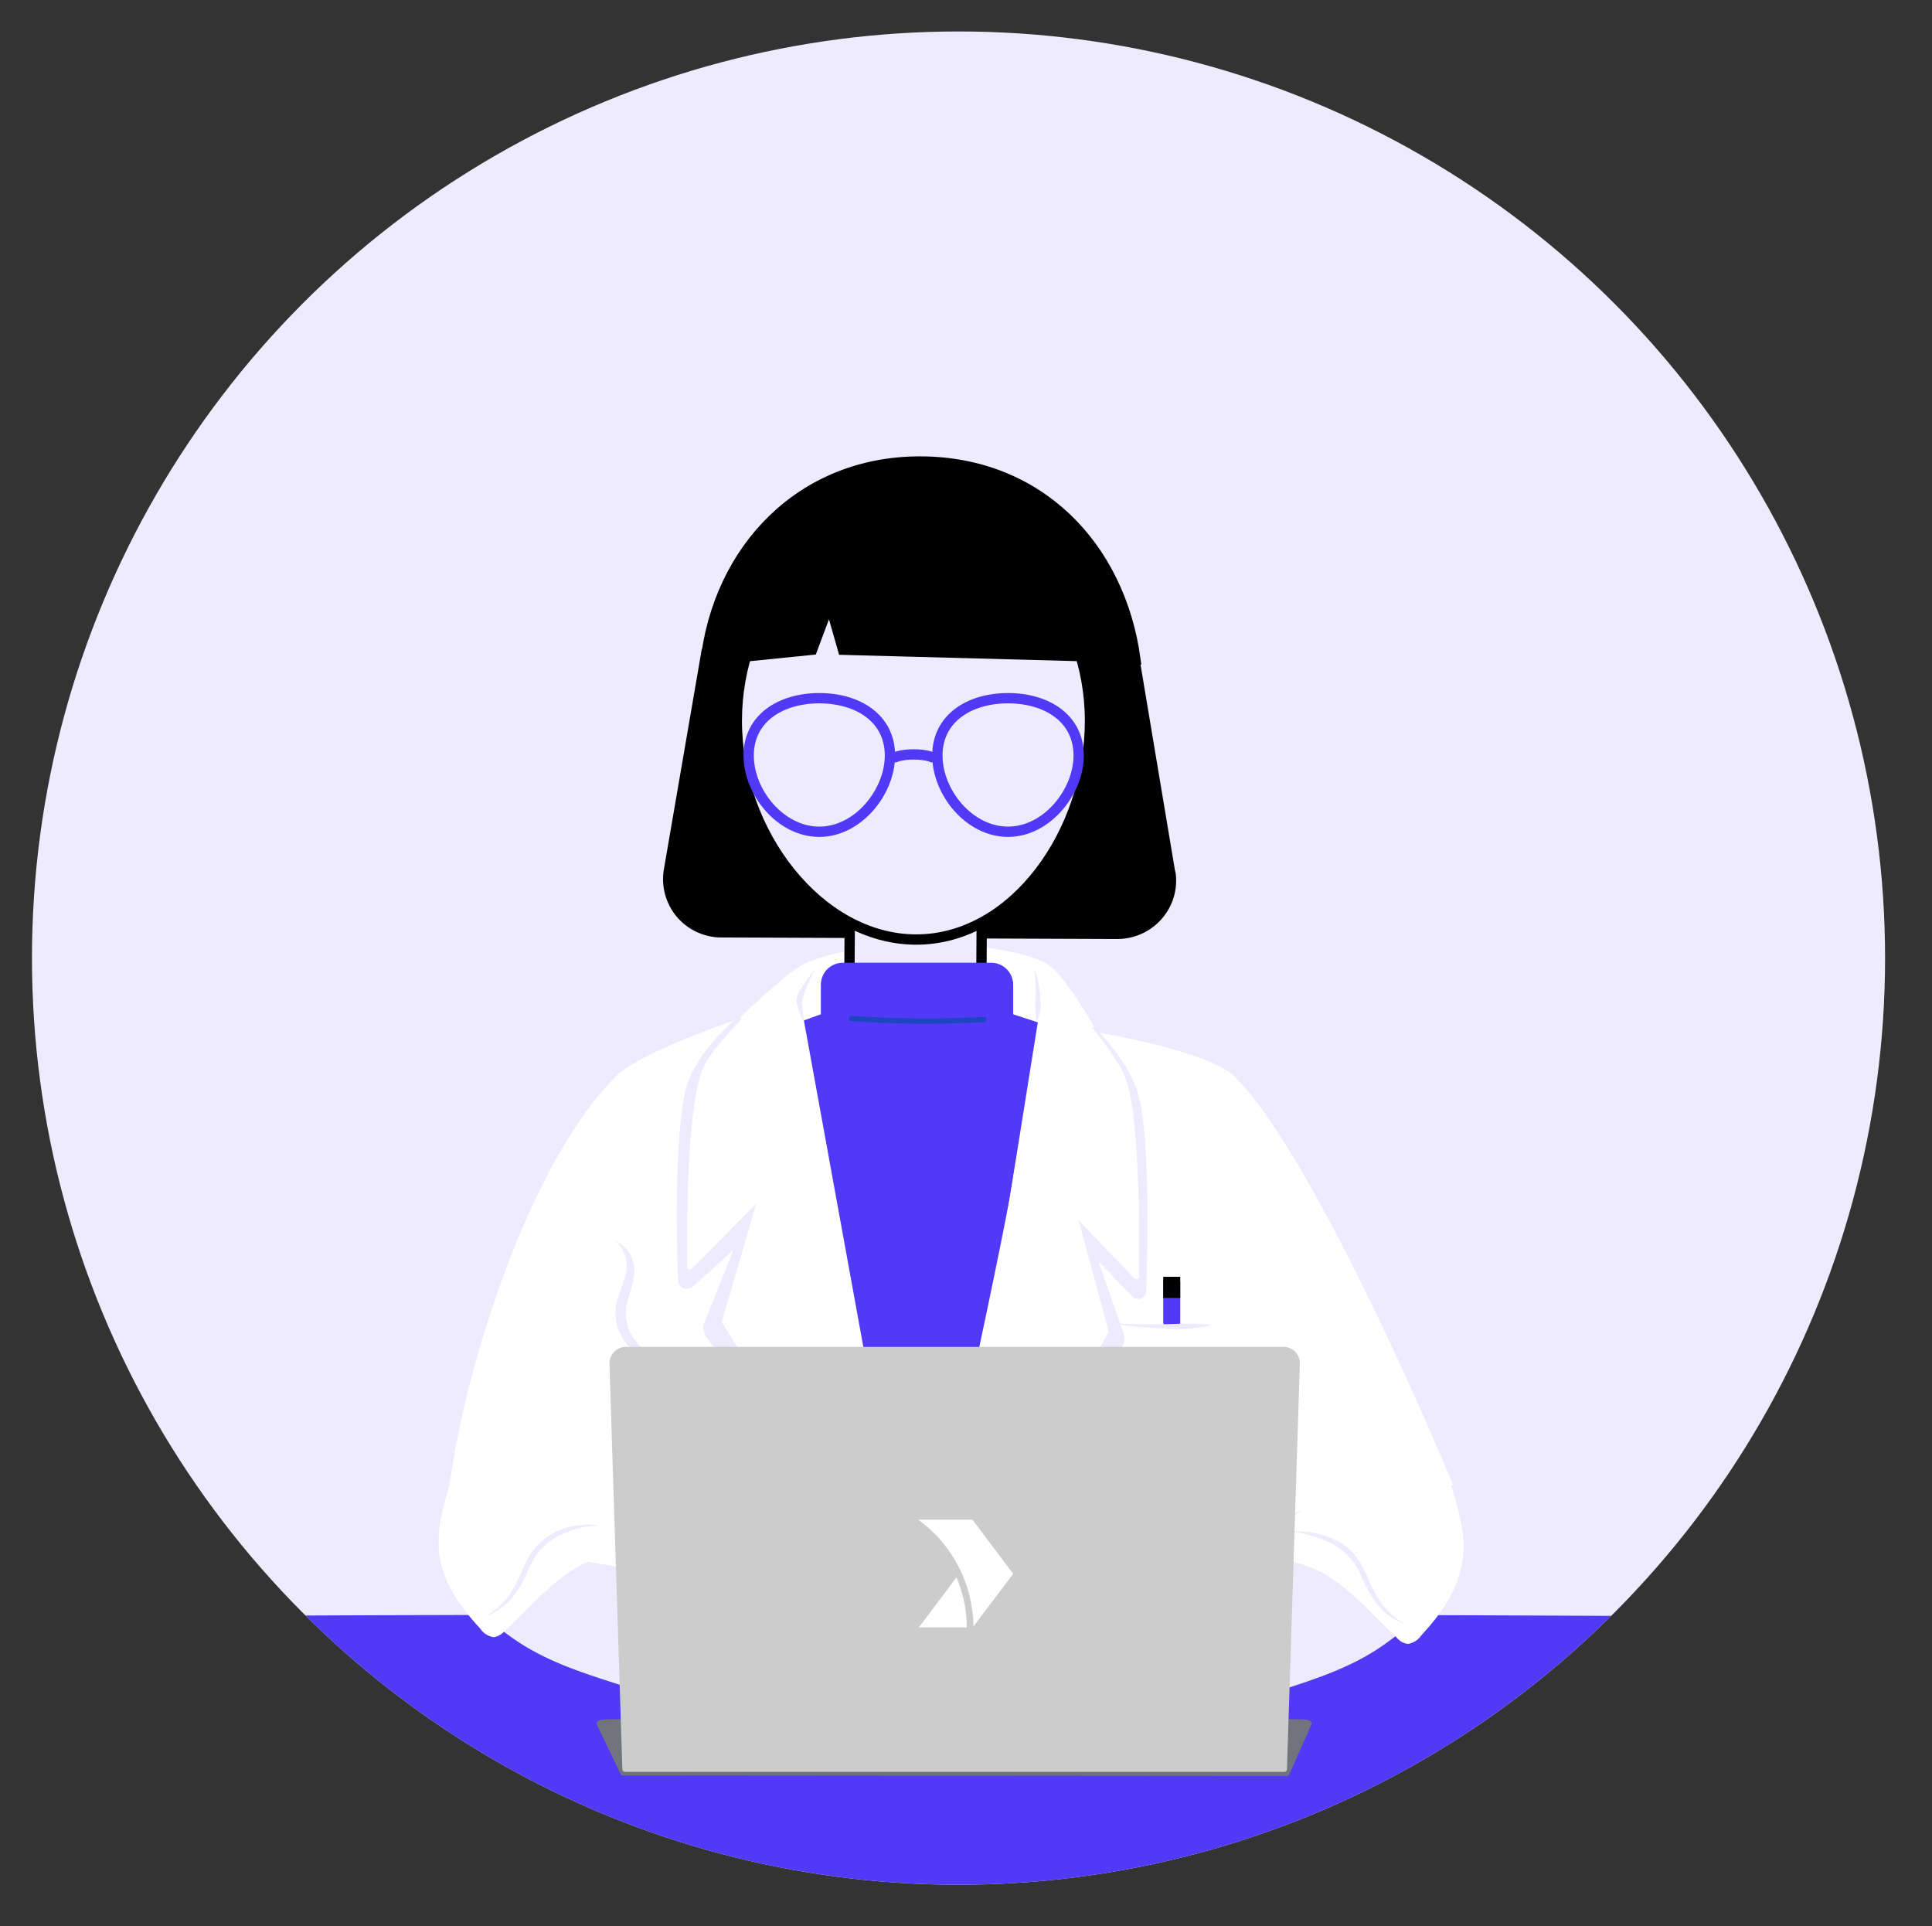 <?xml version="1.0" encoding="utf-8"?>
<!-- Generator: Adobe Illustrator 25.2.1, SVG Export Plug-In . SVG Version: 6.00 Build 0)  -->
<svg version="1.1" id="Layer_1" xmlns="http://www.w3.org/2000/svg" xmlns:xlink="http://www.w3.org/1999/xlink" x="0px" y="0px"
	 viewBox="0 0 374.7 373.5" style="enable-background:new 0 0 374.7 373.5;" xml:space="preserve">
<rect x="0" y="0" width="374.7" height="373.5" fill="#333333" stroke="none"/>
<style type="text/css">
	.st0{clip-path:url(#SVGID_2_);}
	.st1{fill:#EEEBFE;}
	.st2{fill:#5039F7;}
	.st3{fill:#71747C;stroke:#71747C;stroke-linecap:round;stroke-linejoin:round;}
	.st4{fill:#FFFFFF;}
	.st5{stroke:#000000;stroke-width:2;stroke-linejoin:round;}
	.st6{fill:none;stroke:#000000;stroke-width:2;stroke-miterlimit:10;}
	.st7{fill:#EEEBFE;stroke:#000000;stroke-width:2;stroke-miterlimit:10;}
	.st8{fill:none;stroke:#5039F7;stroke-width:2;stroke-linecap:round;stroke-linejoin:round;}
	.st9{fill:none;stroke:#5039F7;stroke-width:2;stroke-miterlimit:10;}
	.st10{stroke:#000000;stroke-width:2;stroke-miterlimit:10;}
	.st11{fill:none;stroke:#1C46BD;stroke-linecap:round;stroke-miterlimit:10;}
	.st12{fill:#5039F7;stroke:#5039F7;stroke-width:2;stroke-linejoin:round;}
	.st13{stroke:#000000;stroke-width:2;stroke-linecap:round;stroke-miterlimit:10;}
	.st14{fill:#EEEBFE;stroke:#EEEBFE;stroke-linejoin:round;}
	.st15{fill:#FFFFFF;stroke:#FFFFFF;stroke-linejoin:round;}
	.st16{fill:#CCCCCC;stroke:#CCCCCC;stroke-linecap:round;stroke-linejoin:round;}
</style>
<g>
	<defs>
		<circle id="SVGID_1_" cx="185.9" cy="185.8" r="179.7"/>
	</defs>
	<clipPath id="SVGID_2_">
		<use xlink:href="#SVGID_1_"  style="overflow:visible;"/>
	</clipPath>
	<g class="st0">
		<circle class="st1" cx="185.9" cy="185.8" r="179.7"/>
		<path class="st2" d="M361.5,406.7l-365.3-1.3c0,0-10.3-68.1-13-91.2c-0.2-1.5,390.4-1.5,390.3,0L361.5,406.7z"/>
		<path class="st1" d="M219,331.2c9.6,2.7,19.8-0.3,29.3-3.4c6.9-2.2,13.9-4.5,19.9-8.7s11.8-9.4,10.3-18.1
			c-1.3-7.8-10.4-3.1-15.9-2.4c-6.1,0.8-12.2,2-17.7,4.8s-10.2,7.5-11.8,13.5c-4.8,1.8-9.3,3.5-14,5.3
			C219.6,324.8,219.3,328.5,219,331.2z"/>
		<path class="st1" d="M148.8,329.9c-9.6,2.7-19.8-0.3-29.3-3.4c-6.9-2.2-13.9-4.5-19.9-8.7s-11.8-9.4-10.3-18.1
			c1.3-7.8,10.4-3.1,15.9-2.4c6.1,0.8,12.2,2,17.7,4.8s10.2,7.5,11.8,13.5c4.8,1.8,9.3,3.5,14,5.3
			C148.2,323.6,148.6,327.2,148.8,329.9z"/>
		<path class="st3" d="M249.6,343.9l-128.8-0.1l-4.6-9.6c0-0.2,1.2-0.3,2.7-0.3h132.3c1.5,0,2.7,0.1,2.7,0.3L249.6,343.9z"/>
		<g>
			<path class="st4" d="M281.8,289.2c-0.1-0.4-0.2-0.8-0.4-1.2l0.4-0.1c0,0-26-62.9-42.4-79.2c-5-4.9-26.6-8.5-26.6-8.5
				s-6.5-11.9-10.3-13.6c-10.5-4.9-36.4-4.6-46.7,0.4c-3.6,1.8-12.5,10.6-12.5,10.6s-18.8,6.2-23.8,11.1
				C103,225,90.4,264,87.2,287.9c-1.3,4.4-2.6,9-2,13.6c0.8,5.7,4.3,10.4,8,14.4c0.6,0.9,1.5,1.4,2.5,1.6c0.9-0.1,1.6-0.6,2.2-1.2
				c3.7-3.5,7.1-7.4,11.1-10.4c1.5-1.2,3.2-2.2,5-3c26.9,4,78.8,18,78.8,18l59.9-28.2c-1.5,1-2.9,2-4.4,3c-2.9,2-5,6.2-0.5,6.7
				c4.4,0.4,8.5,2.1,12,4.8c4,3,7.4,6.9,11.1,10.4c0.6,0.7,1.3,1.1,2.2,1.2c1-0.2,1.9-0.7,2.5-1.6c3.7-4,7.2-8.7,8-14.4
				C284.4,298.2,283.1,293.6,281.8,289.2z"/>
			<path class="st5" d="M137.1,126l-7.4,43c-0.8,5.7,3.1,10.9,8.8,11.7c0.5,0.1,1,0.1,1.4,0.1l76.8,0.3c5.7,0,10.4-4.6,10.4-10.3
				c0-0.6,0-1.2-0.2-1.8l-7.2-43"/>
			<rect x="164.7" y="177.8" class="st1" width="26.4" height="21.2"/>
			<line class="st6" x1="164.8" y1="179.8" x2="164.7" y2="194.6"/>
			<line class="st6" x1="190.4" y1="179" x2="190.3" y2="194.8"/>
			<path class="st7" d="M211.4,139.8c0,21.6-14.8,42.4-33.7,42.4s-34.8-20.8-34.8-42.4s15.3-39.1,34.2-39.1S211.4,118.2,211.4,139.8
				z"/>
			<path class="st8" d="M172.6,146.5c0,7.1-6.2,14.8-13.7,14.8s-13.7-7.6-13.7-14.8s6.2-11.1,13.7-11.1
				C166.4,135.4,172.6,139.3,172.6,146.5z"/>
			<path class="st8" d="M209.2,146.5c0,7.1-6.2,14.8-13.7,14.8s-13.7-7.6-13.7-14.8s6.2-11.1,13.7-11.1S209.2,139.3,209.2,146.5z"/>
			<path class="st9" d="M172.7,147.8c0-2,9-2,9,0"/>
			<path class="st10" d="M136.8,128.6c2.4-22.1,18.6-39.1,41.6-39.1s38.8,16.4,41.8,38.3l-8-0.5l-48.7-1.3l-2.6-9.1l-3.4,9.1
				l-12.9,1.3L136.8,128.6z"/>
			<path class="st2" d="M178.2,307.9l-1.2-2.1c-2.4,0-17.8-75.2-17.8-77.5l-3.9-30.2l3.9-1.4v-5.7c0-2.4,1.9-4.3,4.3-4.3h28.7
				c2.4,0,4.3,1.9,4.3,4.3v5.7l5.2,1.7l-5.2,29.9C196.5,230.7,180.6,307.9,178.2,307.9z"/>
			<path class="st11" d="M165.1,197.5c8.6,0.6,17.2,0.7,25.7,0.2"/>
			<rect x="226.6" y="248.6" class="st12" width="1.3" height="7.8"/>
			<rect x="226.6" y="248.6" class="st13" width="1.3" height="2.1"/>
			<path class="st1" d="M215.7,256.6c1.6,0.1,3.2,0.2,4.8,0.2s3.2,0,4.8,0c1.6,0,3.2-0.1,4.8-0.1c1.6,0,3.2,0.1,4.8,0.2
				c0,0,0,0,0,0.1c0,0,0,0,0,0c0,0,0,0,0,0c-1.6,0.4-3.2,0.6-4.8,0.7c-1.6,0.1-3.2,0-4.8-0.1C222.1,257.5,218.9,257.2,215.7,256.6
				C215.7,256.7,215.7,256.7,215.7,256.6C215.7,256.7,215.7,256.7,215.7,256.6C215.7,256.6,215.7,256.6,215.7,256.6z"/>
			<path class="st14" d="M143.3,197.7c0,0-6.7,5.5-9.2,11.8c-2.9,7.2-2.4,30.9-2.1,38.7c0,0.7,0.6,1.3,1.3,1.2
				c0.3,0,0.5-0.1,0.8-0.3l9.4-8.5l-6.5,16.3c-0.2,0.7,0,1.5,0.4,2.1l37.8,53.3L143.3,197.7z"/>
			<path class="st15" d="M153.8,189.1c0,0-14.6,12.3-17.1,18.5c-3.5,8.7-2.9,38.1-2.9,38.1l13.9-14l-7.2,24.6l35.9,56.9L153.8,189.1
				z"/>
			<path class="st14" d="M212,199.7c0,0,5.8,5.5,8,11.8c2.6,7.2,2.1,30.9,1.8,38.7c0.1,0.6-0.4,1.2-1,1.2c-0.3,0-0.6-0.1-0.8-0.3
				l-8.2-8.5l5.7,16.3c0.2,0.7,0,1.5-0.3,2.1l-33.1,53.3L212,199.7z"/>
			<path class="st15" d="M203.1,190c0,0,12.6,13.3,14.8,19.5c3.1,8.7,2.5,38.1,2.5,38.1l-12.2-12.7l6.3,23.3l-31.4,56.9L203.1,190z"
				/>
			<path class="st1" d="M158,187.9c-0.4,0.8-0.7,1.6-1.1,2.5c-0.4,0.8-0.7,1.6-1,2.5l-0.3,1.2c0,0.1-0.1,0.3-0.1,0.2
				c0,0.1,0,0.2,0,0.3l0.1,0.7c0.1,0.9,0.2,1.8,0.3,2.7l-0.1,0c-0.4-0.8-0.8-1.7-1-2.6c-0.1-0.2-0.1-0.4-0.2-0.7
				c0-0.1-0.1-0.2-0.1-0.4c0-0.2,0-0.3,0-0.5c0.1-0.5,0.2-0.9,0.4-1.4C155.9,190.9,156.9,189.3,158,187.9L158,187.9z"/>
			<path class="st1" d="M200.4,187.9c0.5,0.7,0.8,1.5,0.9,2.4c0.2,0.8,0.3,1.7,0.4,2.5c0.1,0.9,0.2,1.7,0.1,2.6
				c0,0.9-0.3,1.8-0.7,2.5l-0.1,0c-0.1-0.9-0.2-1.7-0.2-2.5c-0.1-0.8,0.1-1.7,0.1-2.5s0-1.7-0.1-2.5
				C200.9,189.6,200.7,188.7,200.4,187.9L200.4,187.9z"/>
			<path class="st1" d="M119.3,240.6c2.5,1.1,4,3.7,3.7,6.4c-0.2,2.7-1.5,4.9-1.6,7.1c-0.1,1.1,0.1,2.2,0.4,3.2
				c0.3,1.1,0.9,2,1.6,2.9c0.7,0.9,1.6,1.8,2.3,2.8c0.8,1,1.4,2.1,1.7,3.4c-1.2-2.2-3.4-3.3-5.2-5.1c-1-0.9-1.7-2.1-2.2-3.3
				c-0.5-1.3-0.7-2.6-0.6-4c0.2-2.8,1.6-4.9,2-7.1C121.9,244.5,121.1,242.1,119.3,240.6z"/>
			<path class="st1" d="M250.3,297.1c2.6-0.3,5.1,0.1,7.5,1c2.5,0.9,4.6,2.6,6,4.9c0.6,1.1,1.2,2.3,1.7,3.5c0.5,1.1,1.1,2.2,1.7,3.3
				c0.6,1.1,1.4,2,2.3,2.9c0.9,0.9,1.9,1.6,3,2.2c-1.2-0.4-2.4-1-3.4-1.8c-1-0.8-1.9-1.8-2.6-2.8c-0.7-1-1.4-2.2-1.9-3.3
				c-0.5-1.1-1-2.3-1.6-3.3c-1.3-2.1-3.2-3.7-5.4-4.7c-1.1-0.5-2.3-0.9-3.5-1.2C252.8,297.3,251.6,297.1,250.3,297.1z"/>
			<path class="st1" d="M116.2,295.8c-1.3,0.1-2.5,0.2-3.7,0.5c-1.2,0.3-2.4,0.7-3.5,1.2c-2.2,1-4.1,2.6-5.4,4.7
				c-0.6,1.1-1.2,2.2-1.6,3.3c-0.5,1.2-1.2,2.3-1.9,3.3c-0.7,1.1-1.6,2-2.6,2.8c-1,0.8-2.1,1.4-3.4,1.8c1.1-0.5,2.1-1.3,3-2.2
				c0.9-0.9,1.7-1.8,2.3-2.9c0.7-1.1,1.2-2.2,1.7-3.3c0.5-1.2,1-2.3,1.7-3.5c1.4-2.2,3.5-3.9,6-4.9
				C111.1,295.8,113.6,295.5,116.2,295.8z"/>
		</g>
		<path class="st16" d="M249.1,343.1H121.2l-2.5-78.7c0-1.4,1.1-2.6,2.5-2.7c0,0,0.1,0,0.1,0H249c1.4,0,2.6,1.2,2.6,2.6
			c0,0,0,0.1,0,0.1L249.1,343.1z"/>
		<path class="st4" d="M188.6,294.7h-10.5l0.1,0.1c6.6,4.8,10.5,12.5,10.6,20.6l7.7-10.2L188.6,294.7z M178.2,315.6h9.3
			c0-3.4-0.7-6.7-2-9.7L178.2,315.6z"/>
	</g>
</g>
</svg>
